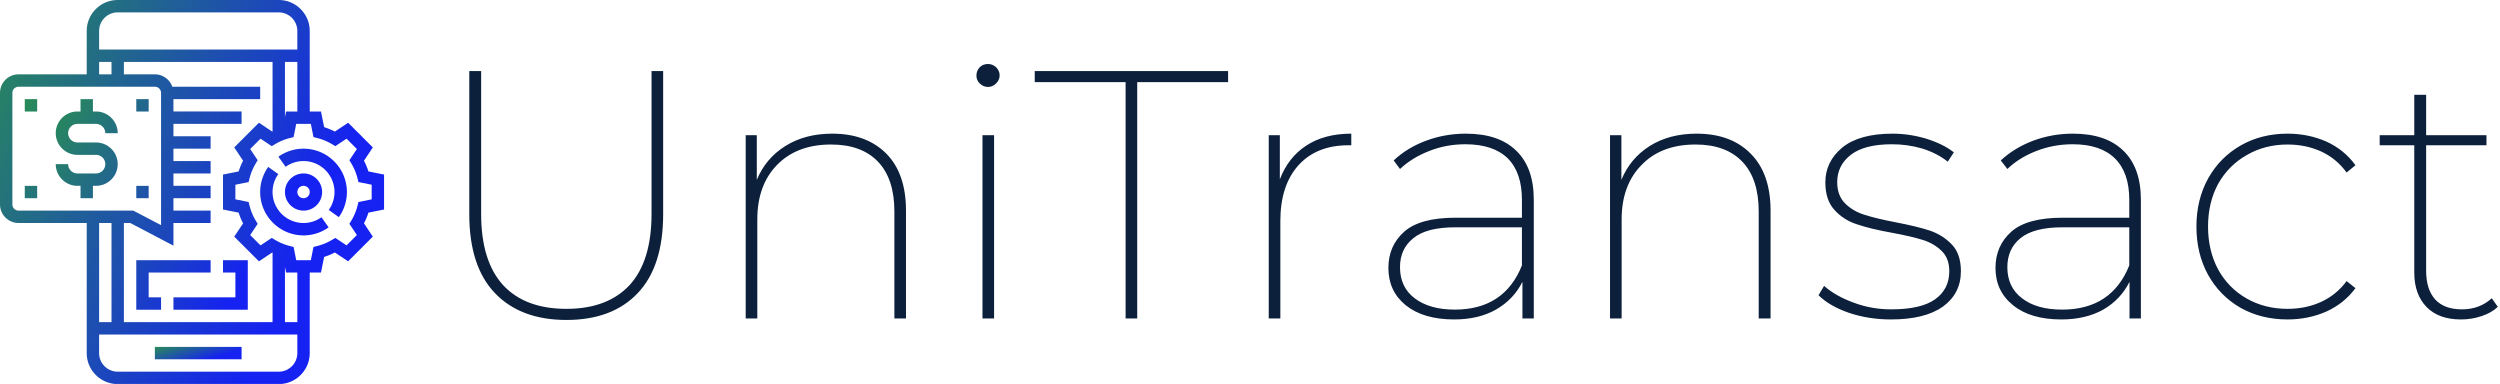 <svg data-v-423bf9ae="" xmlns="http://www.w3.org/2000/svg" viewBox="0 0 586 90" class="iconLeft"><!----><!----><!----><g data-v-423bf9ae="" id="19c40ecc-3089-4caf-8bba-d5e74da8c6ef" fill="#0C203C" transform="matrix(5.917,0,0,5.917,99.882,-5.533)"><path d="M5.56 13.61L5.56 13.61Q3.74 13.61 2.72 12.54L2.72 12.54L2.72 12.54Q1.71 11.48 1.71 9.42L1.71 9.42L1.71 3.75L2.18 3.75L2.18 9.41L2.18 9.41Q2.18 11.28 3.05 12.23L3.05 12.23L3.05 12.23Q3.92 13.17 5.56 13.17L5.56 13.17L5.56 13.17Q7.18 13.17 8.06 12.23L8.06 12.23L8.06 12.23Q8.93 11.28 8.93 9.41L8.93 9.41L8.93 3.75L9.39 3.75L9.39 9.42L9.39 9.42Q9.39 11.48 8.39 12.54L8.39 12.54L8.39 12.54Q7.38 13.61 5.56 13.61L5.56 13.61ZM16.09 6.23L16.09 6.23Q17.44 6.23 18.23 7.02L18.23 7.02L18.23 7.02Q19.01 7.81 19.01 9.28L19.01 9.28L19.01 13.55L18.55 13.55L18.55 9.31L18.55 9.31Q18.55 8.02 17.90 7.34L17.90 7.34L17.90 7.34Q17.25 6.66 16.04 6.66L16.04 6.66L16.04 6.66Q14.69 6.66 13.90 7.47L13.90 7.47L13.90 7.47Q13.12 8.27 13.12 9.63L13.12 9.63L13.12 13.55L12.66 13.55L12.66 6.29L13.10 6.29L13.10 8.06L13.10 8.06Q13.45 7.21 14.23 6.72L14.23 6.72L14.23 6.72Q15.01 6.23 16.09 6.23L16.09 6.23ZM22.04 13.55L22.04 6.29L22.50 6.29L22.50 13.55L22.04 13.55ZM22.26 4.38L22.26 4.38Q22.08 4.38 21.94 4.25L21.94 4.25L21.94 4.25Q21.80 4.12 21.80 3.93L21.80 3.93L21.80 3.93Q21.80 3.74 21.93 3.60L21.93 3.60L21.93 3.60Q22.06 3.47 22.26 3.47L22.26 3.47L22.26 3.47Q22.44 3.47 22.58 3.60L22.58 3.60L22.58 3.60Q22.72 3.74 22.72 3.92L22.72 3.92L22.72 3.92Q22.72 4.10 22.58 4.24L22.58 4.24L22.58 4.24Q22.44 4.38 22.26 4.38L22.26 4.38ZM27.71 13.55L27.71 4.19L24.11 4.19L24.11 3.75L31.77 3.75L31.77 4.19L28.17 4.19L28.17 13.55L27.71 13.55ZM33.82 8.04L33.82 8.04Q34.15 7.17 34.87 6.70L34.87 6.70L34.87 6.70Q35.59 6.23 36.65 6.23L36.65 6.23L36.65 6.69L36.53 6.69L36.53 6.69Q35.27 6.69 34.55 7.49L34.55 7.49L34.55 7.49Q33.84 8.29 33.84 9.69L33.84 9.69L33.84 13.55L33.38 13.55L33.38 6.29L33.82 6.29L33.82 8.04ZM41.19 6.23L41.19 6.23Q42.49 6.23 43.18 6.90L43.18 6.90L43.18 6.90Q43.88 7.57 43.88 8.85L43.88 8.85L43.88 13.55L43.43 13.55L43.43 12.10L43.43 12.10Q43.08 12.80 42.38 13.20L42.38 13.20L42.38 13.20Q41.69 13.59 40.73 13.59L40.73 13.59L40.73 13.59Q39.51 13.59 38.81 13.03L38.81 13.03L38.81 13.03Q38.12 12.47 38.12 11.55L38.12 11.55L38.12 11.55Q38.12 10.67 38.75 10.11L38.75 10.11L38.75 10.11Q39.38 9.56 40.77 9.56L40.77 9.56L43.41 9.56L43.41 8.85L43.41 8.85Q43.41 7.77 42.85 7.21L42.85 7.21L42.85 7.21Q42.28 6.65 41.17 6.65L41.17 6.65L41.17 6.65Q40.40 6.65 39.73 6.92L39.73 6.92L39.73 6.92Q39.06 7.18 38.58 7.63L38.58 7.63L38.33 7.29L38.33 7.29Q38.86 6.79 39.61 6.51L39.61 6.51L39.61 6.51Q40.36 6.23 41.19 6.23L41.19 6.23ZM40.75 13.20L40.75 13.20Q42.71 13.20 43.41 11.45L43.41 11.45L43.41 9.94L40.77 9.94L40.77 9.94Q39.63 9.94 39.11 10.37L39.11 10.37L39.11 10.37Q38.58 10.79 38.58 11.52L38.58 11.52L38.58 11.52Q38.58 12.31 39.16 12.75L39.16 12.75L39.16 12.75Q39.75 13.20 40.75 13.20L40.75 13.20ZM50.33 6.23L50.33 6.23Q51.69 6.23 52.47 7.02L52.47 7.02L52.47 7.02Q53.26 7.81 53.26 9.28L53.26 9.28L53.26 13.55L52.79 13.55L52.79 9.31L52.79 9.31Q52.79 8.02 52.14 7.34L52.14 7.34L52.14 7.34Q51.49 6.66 50.29 6.66L50.29 6.66L50.29 6.66Q48.93 6.66 48.15 7.47L48.15 7.47L48.15 7.47Q47.36 8.27 47.36 9.63L47.36 9.63L47.36 13.55L46.90 13.55L46.90 6.29L47.35 6.29L47.35 8.06L47.35 8.06Q47.70 7.21 48.47 6.72L48.47 6.72L48.47 6.72Q49.25 6.23 50.33 6.23L50.33 6.23ZM58.03 13.59L58.03 13.59Q57.15 13.59 56.37 13.33L56.37 13.33L56.37 13.33Q55.59 13.06 55.16 12.63L55.16 12.63L55.38 12.26L55.38 12.26Q55.83 12.66 56.54 12.92L56.54 12.92L56.54 12.92Q57.25 13.19 58.04 13.19L58.04 13.19L58.04 13.19Q59.22 13.19 59.78 12.79L59.78 12.79L59.78 12.79Q60.34 12.39 60.34 11.68L60.34 11.68L60.34 11.68Q60.34 11.17 60.04 10.88L60.04 10.88L60.04 10.88Q59.74 10.58 59.29 10.44L59.29 10.44L59.29 10.44Q58.84 10.30 58.09 10.16L58.09 10.16L58.09 10.16Q57.20 10.00 56.68 9.82L56.68 9.82L56.68 9.82Q56.15 9.65 55.79 9.25L55.79 9.25L55.79 9.25Q55.43 8.86 55.43 8.16L55.43 8.16L55.43 8.16Q55.43 7.34 56.10 6.78L56.10 6.78L56.10 6.78Q56.78 6.23 58.09 6.23L58.09 6.23L58.09 6.23Q58.76 6.23 59.43 6.43L59.43 6.43L59.43 6.43Q60.10 6.64 60.52 6.97L60.52 6.97L60.28 7.34L60.28 7.34Q59.85 7.00 59.27 6.82L59.27 6.82L59.27 6.82Q58.69 6.65 58.07 6.65L58.07 6.65L58.07 6.65Q56.99 6.65 56.45 7.06L56.45 7.06L56.45 7.06Q55.90 7.48 55.90 8.15L55.90 8.15L55.90 8.15Q55.90 8.68 56.21 8.99L56.21 8.99L56.21 8.99Q56.52 9.30 56.97 9.44L56.97 9.44L56.97 9.44Q57.43 9.59 58.21 9.74L58.21 9.74L58.21 9.74Q59.05 9.90 59.57 10.07L59.57 10.07L59.57 10.07Q60.09 10.25 60.45 10.63L60.45 10.63L60.45 10.63Q60.80 11.00 60.80 11.68L60.80 11.68L60.80 11.68Q60.80 12.56 60.09 13.08L60.09 13.08L60.09 13.08Q59.37 13.59 58.03 13.59L58.03 13.59ZM65.24 6.23L65.24 6.23Q66.54 6.23 67.23 6.90L67.23 6.90L67.23 6.90Q67.93 7.57 67.93 8.85L67.93 8.85L67.93 13.55L67.48 13.55L67.48 12.10L67.48 12.10Q67.13 12.80 66.44 13.20L66.44 13.20L66.44 13.20Q65.74 13.59 64.78 13.59L64.78 13.59L64.78 13.59Q63.56 13.59 62.87 13.03L62.87 13.03L62.87 13.03Q62.17 12.47 62.17 11.55L62.17 11.55L62.17 11.55Q62.17 10.67 62.80 10.11L62.80 10.11L62.80 10.11Q63.43 9.56 64.82 9.56L64.82 9.56L67.47 9.56L67.47 8.85L67.47 8.85Q67.47 7.77 66.90 7.21L66.90 7.21L66.90 7.21Q66.33 6.65 65.23 6.65L65.23 6.65L65.23 6.65Q64.46 6.65 63.78 6.92L63.78 6.92L63.78 6.92Q63.11 7.18 62.64 7.63L62.64 7.63L62.38 7.29L62.38 7.29Q62.92 6.79 63.66 6.51L63.66 6.51L63.66 6.51Q64.41 6.23 65.24 6.23L65.24 6.23ZM64.81 13.20L64.81 13.20Q66.77 13.20 67.47 11.45L67.47 11.45L67.47 9.94L64.82 9.94L64.82 9.94Q63.69 9.94 63.16 10.37L63.16 10.37L63.16 10.37Q62.64 10.79 62.64 11.52L62.64 11.52L62.64 11.52Q62.64 12.31 63.22 12.75L63.22 12.75L63.22 12.75Q63.80 13.20 64.81 13.20L64.81 13.20ZM73.74 13.59L73.74 13.59Q72.70 13.59 71.88 13.13L71.88 13.13L71.88 13.13Q71.06 12.66 70.59 11.82L70.59 11.82L70.59 11.82Q70.13 10.98 70.13 9.91L70.13 9.91L70.13 9.91Q70.13 8.85 70.59 8.01L70.59 8.01L70.59 8.01Q71.06 7.17 71.88 6.70L71.88 6.70L71.88 6.70Q72.70 6.23 73.74 6.23L73.74 6.23L73.74 6.23Q74.56 6.23 75.27 6.54L75.27 6.54L75.27 6.54Q75.98 6.86 76.43 7.48L76.43 7.48L76.08 7.77L76.08 7.77Q75.68 7.22 75.08 6.94L75.08 6.94L75.08 6.94Q74.47 6.66 73.74 6.66L73.74 6.66L73.74 6.66Q72.84 6.66 72.12 7.08L72.12 7.08L72.12 7.08Q71.40 7.49 70.99 8.22L70.99 8.22L70.99 8.22Q70.59 8.96 70.59 9.91L70.59 9.91L70.59 9.91Q70.59 10.86 70.99 11.61L70.99 11.61L70.99 11.61Q71.40 12.35 72.12 12.76L72.12 12.76L72.12 12.76Q72.84 13.17 73.74 13.17L73.74 13.17L73.74 13.17Q74.47 13.17 75.08 12.89L75.08 12.89L75.08 12.89Q75.68 12.61 76.08 12.07L76.08 12.07L76.43 12.35L76.43 12.35Q75.98 12.96 75.27 13.28L75.27 13.28L75.27 13.28Q74.56 13.59 73.74 13.59L73.74 13.59ZM81.83 12.75L82.07 13.09L82.07 13.09Q81.82 13.33 81.42 13.46L81.42 13.46L81.42 13.46Q81.03 13.59 80.61 13.59L80.61 13.59L80.61 13.59Q79.73 13.59 79.25 13.10L79.25 13.10L79.25 13.10Q78.76 12.60 78.76 11.73L78.76 11.73L78.76 6.69L77.39 6.69L77.39 6.29L78.76 6.29L78.76 4.69L79.23 4.69L79.23 6.29L81.62 6.29L81.62 6.69L79.23 6.69L79.23 11.66L79.23 11.66Q79.23 12.40 79.59 12.80L79.59 12.80L79.59 12.80Q79.95 13.19 80.65 13.19L80.65 13.19L80.65 13.19Q81.35 13.19 81.83 12.75L81.83 12.75Z"></path></g><defs data-v-423bf9ae=""><linearGradient data-v-423bf9ae="" gradientTransform="rotate(25)" id="7ef47102-d39d-4811-a2db-72097b8496f8" x1="0%" y1="0%" x2="100%" y2="0%"><stop data-v-423bf9ae="" offset="0%" style="stop-color: rgb(40, 139, 88); stop-opacity: 1;"></stop><stop data-v-423bf9ae="" offset="100%" style="stop-color: rgb(21, 34, 241); stop-opacity: 1;"></stop></linearGradient></defs><g data-v-423bf9ae="" id="d871a042-760d-4178-8353-f48aff7d7220" transform="matrix(1.452,0,0,1.452,-1.452,-1.452)" stroke="none" fill="url(#7ef47102-d39d-4811-a2db-72097b8496f8)"><path d="M26 57h14v2H26z"></path><path d="M63 34.82v-5.64l-2.524-.505a10.878 10.878 0 0 0-.718-1.732l1.429-2.142-3.987-3.987-2.143 1.428a10.996 10.996 0 0 0-1.731-.717L52.819 19H51V6c0-2.757-2.243-5-5-5H20c-2.757 0-5 2.243-5 5v7H4c-1.654 0-3 1.346-3 3v18c0 1.654 1.346 3 3 3h11v21c0 2.757 2.243 5 5 5h26c2.757 0 5-2.243 5-5V45h1.819l.506-2.524c.598-.19 1.177-.43 1.731-.717l2.143 1.428 3.987-3.987-1.429-2.142c.288-.555.528-1.134.718-1.732L63 34.82zM47.181 19l-.181.902V11h2v8h-1.819zm-6.939 7.943a10.972 10.972 0 0 0-.718 1.732L37 29.18v5.64l2.524.505c.189.598.43 1.177.718 1.732l-1.429 2.142 3.987 3.987 2.143-1.428c.018.01.038.017.057.026V53H21V37h1.026L29 40.653V37h6v-2h-6v-2h6v-2h-6v-2h6v-2h-6v-2h6v-2h-6v-2h11v-2H29v-2h14v-2H28.816A2.996 2.996 0 0 0 26 13h-5v-2h24v11.215l-.057.026-2.143-1.428-3.987 3.987 1.429 2.143zM20 3h26c1.654 0 3 1.346 3 3v3H17V6c0-1.654 1.346-3 3-3zm-3 8h2v2h-2v-2zM3 34V16c0-.551.448-1 1-1h22c.552 0 1 .449 1 1v21.347L22.519 35H4c-.552 0-1-.449-1-1zm16 3v16h-2V37h2zm27 24H20c-1.654 0-3-1.346-3-3v-3h32v3c0 1.654-1.346 3-3 3zm3-8h-2v-8.902l.181.902H49v8zm9.868-19.393l-.155.61a8.963 8.963 0 0 1-.984 2.375l-.322.542 1.206 1.81-1.669 1.669-1.811-1.207-.541.323a8.94 8.94 0 0 1-2.374.983l-.611.155L51.181 43H48.82l-.426-2.132-.611-.155a8.94 8.94 0 0 1-2.374-.983l-.541-.323-1.811 1.207-1.669-1.669 1.206-1.81-.322-.542a8.93 8.93 0 0 1-.984-2.375l-.155-.61L39 33.18v-2.36l2.132-.427.155-.61a8.963 8.963 0 0 1 .984-2.375l.322-.542-1.206-1.81 1.669-1.669 1.811 1.207.541-.323a8.94 8.94 0 0 1 2.374-.983l.611-.155.426-2.133h2.361l.426 2.132.611.155a8.94 8.94 0 0 1 2.374.983l.541.323 1.811-1.207 1.669 1.669-1.206 1.81.322.542a8.93 8.93 0 0 1 .984 2.375l.155.61L61 30.82v2.36l-2.132.427z"></path><path d="M53 32c0-1.654-1.346-3-3-3s-3 1.346-3 3 1.346 3 3 3 3-1.346 3-3zm-4 0a1.001 1.001 0 1 1 1 1c-.552 0-1-.449-1-1zM13.5 21h3c.827 0 1.5.673 1.5 1.5h2c0-1.93-1.57-3.5-3.5-3.5H16v-2h-2v2h-.5c-1.93 0-3.5 1.57-3.5 3.5s1.57 3.5 3.5 3.5h3c.827 0 1.5.673 1.5 1.5s-.673 1.5-1.5 1.5h-3c-.827 0-1.5-.673-1.5-1.5h-2c0 1.93 1.57 3.5 3.5 3.5h.5v2h2v-2h.5c1.93 0 3.5-1.57 3.5-3.5S18.43 24 16.5 24h-3c-.827 0-1.5-.673-1.5-1.5s.673-1.5 1.5-1.5zM37 45h2v4H29v2h12v-8h-4z"></path><path d="M25 45h10v-2H23v8h4v-2h-2zM5 17h2v2H5zM23 17h2v2h-2zM5 31h2v2H5zM23 31h2v2h-2zM50 37c-2.757 0-5-2.243-5-5 0-1.04.321-2.04.928-2.893l-1.629-1.16A6.949 6.949 0 0 0 43 32c0 3.86 3.141 7 7 7a6.951 6.951 0 0 0 4.053-1.299l-1.16-1.629A4.964 4.964 0 0 1 50 37zM50 25a6.951 6.951 0 0 0-4.053 1.299l1.16 1.629A4.964 4.964 0 0 1 50 27c2.757 0 5 2.243 5 5 0 1.04-.321 2.04-.928 2.893l1.629 1.16A6.949 6.949 0 0 0 57 32c0-3.86-3.141-7-7-7z"></path></g><!----></svg>